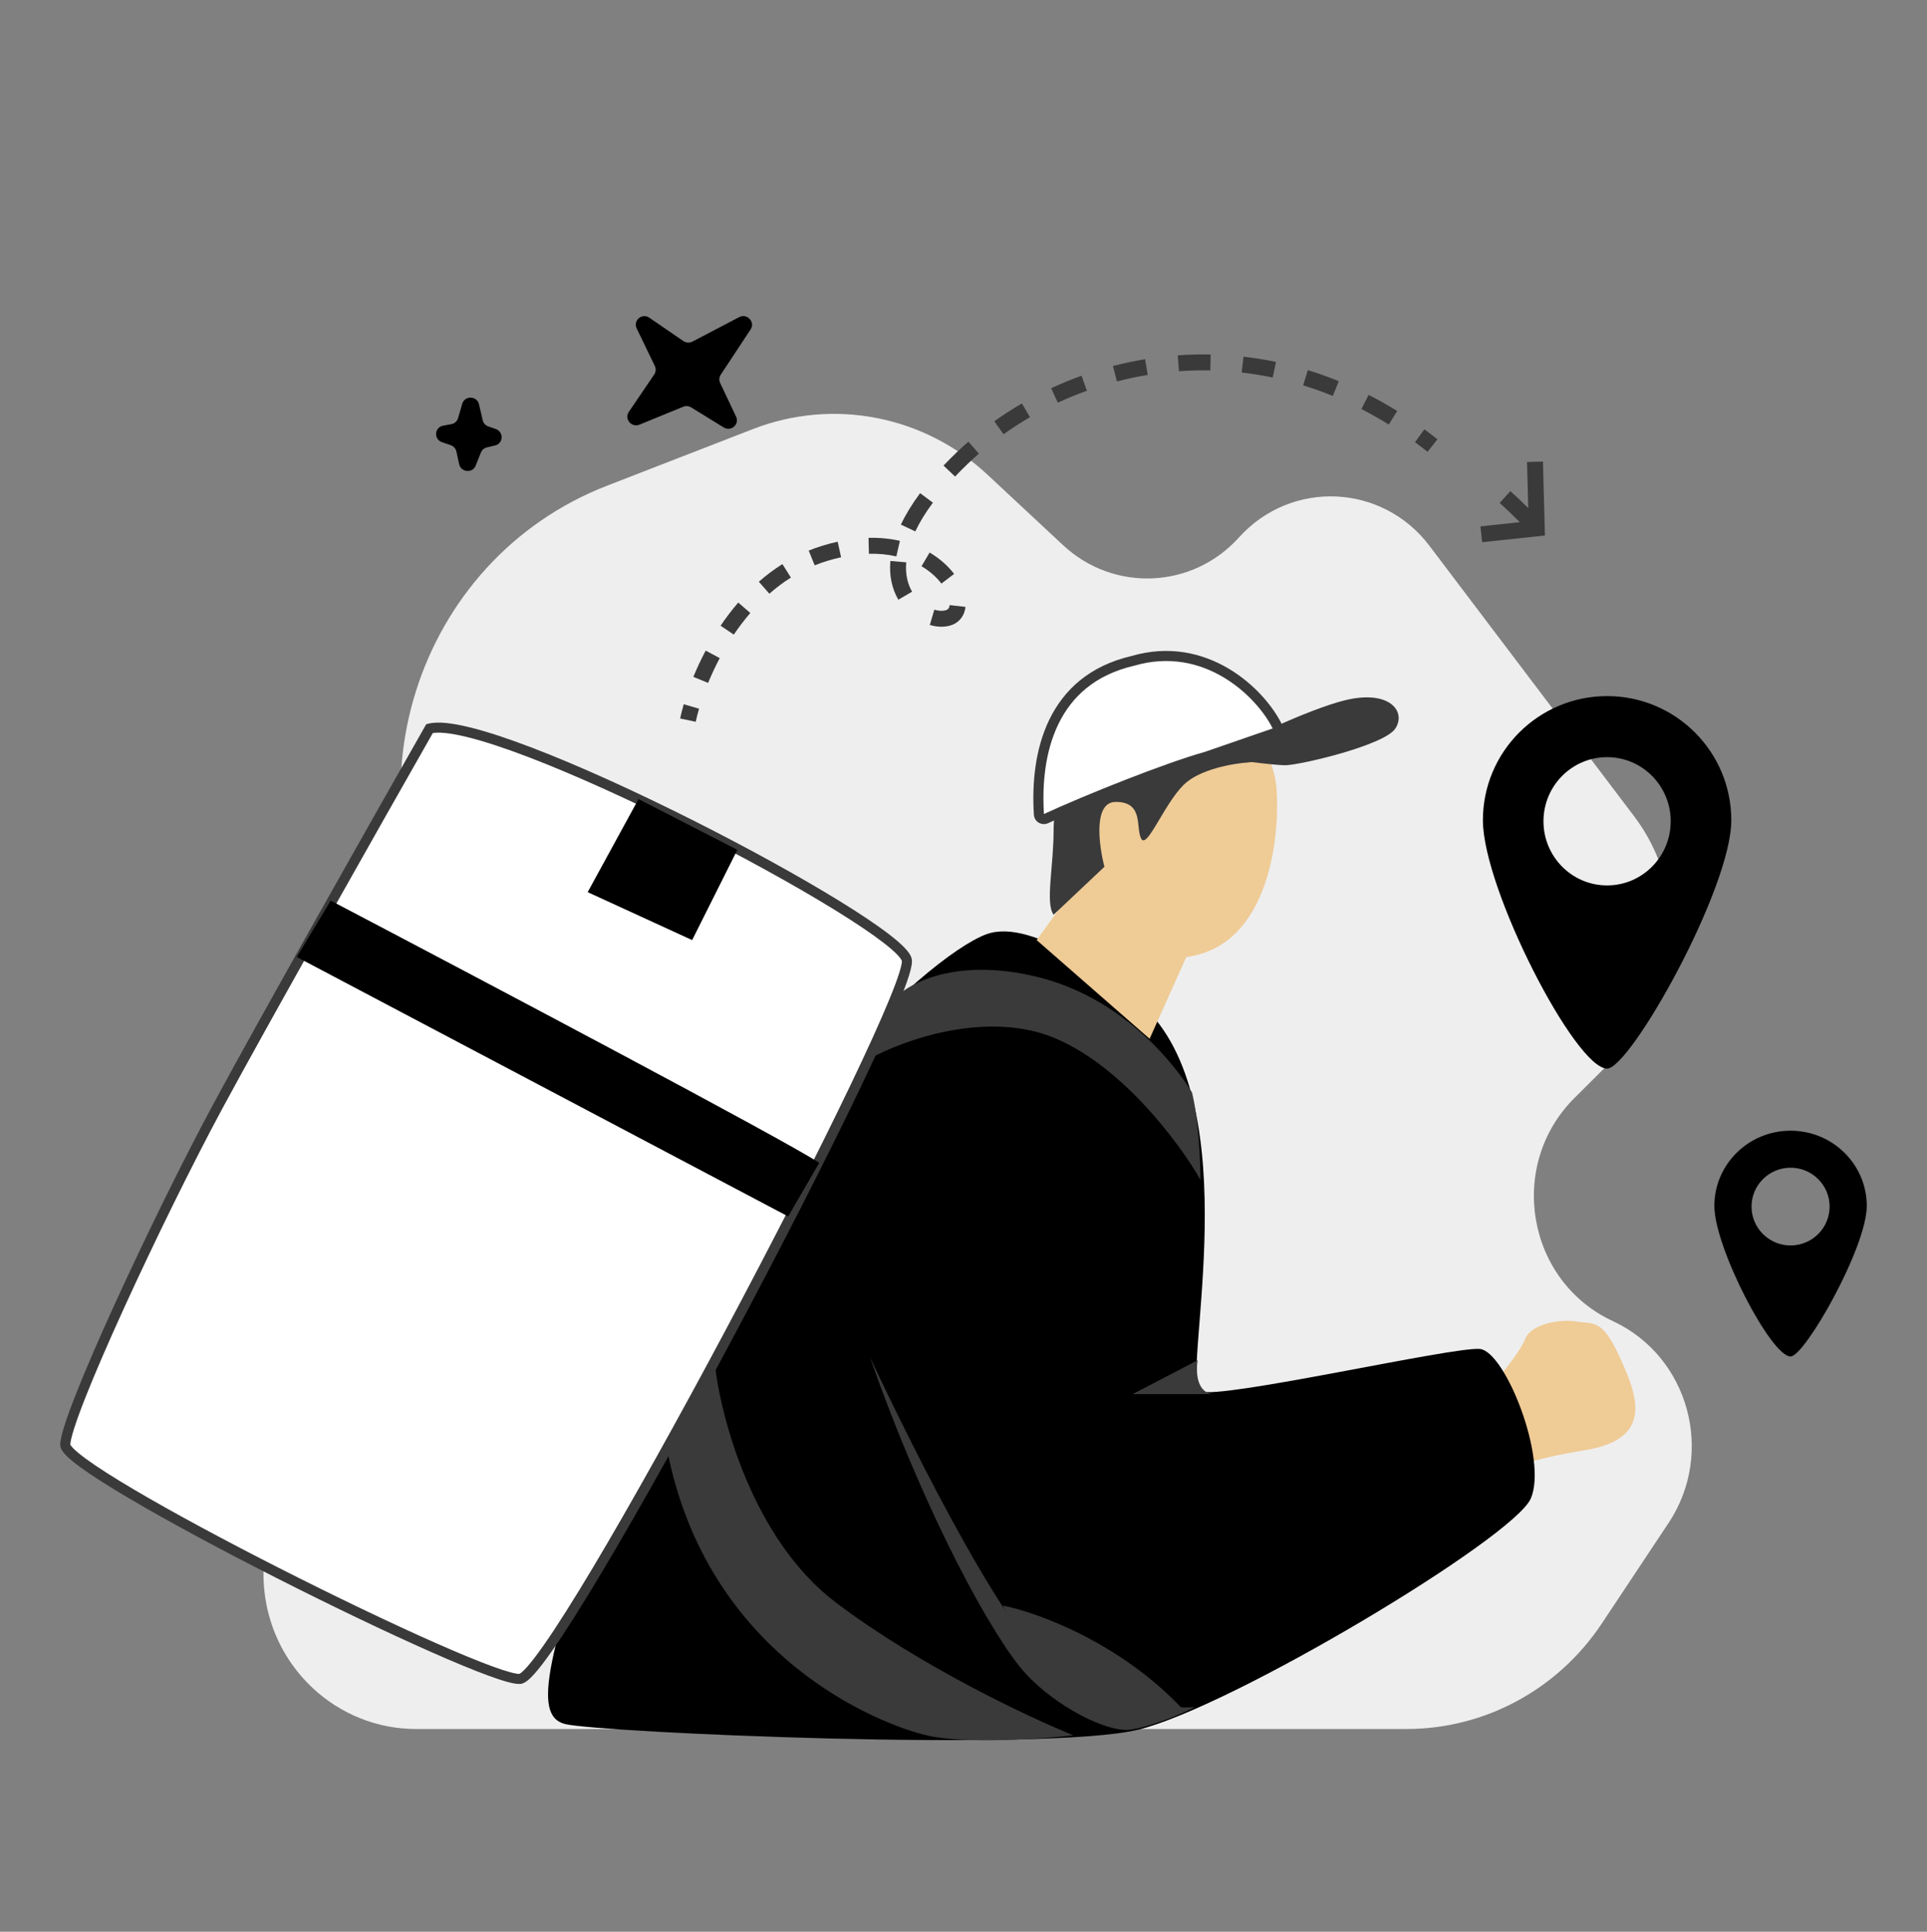 <svg width="374" height="375" viewBox="0 0 374 375" fill="none" xmlns="http://www.w3.org/2000/svg">
<rect x="0" y="0" width="374" height="375" fill="#808080" stroke="none"/>
<path d="M272.989 335.641H193.247H80.727C73.288 335.641 66.123 332.789 60.656 327.653C46.695 314.534 48.319 291.611 63.984 280.668L82.921 267.439C104.462 252.392 110.193 222.549 95.805 200.35L88.056 188.393C66.124 154.551 80.617 108.734 117.825 94.285L146.134 83.292C161.727 77.237 179.341 80.66 191.646 92.139L206.325 105.831C216.163 115.008 231.444 114.336 240.468 104.328C250.615 93.074 268.275 93.85 277.431 105.952L317.178 158.484C327.779 172.494 326.418 192.361 314.01 204.737L305.567 213.159C292.438 226.255 296.301 248.687 313.023 256.455C327.755 263.298 332.916 281.979 323.847 295.638L310.894 315.147C302.385 327.962 288.183 335.641 272.989 335.641Z" fill="#EEEEEE"/>
<path d="M296.045 259.865C295.163 262.085 292.369 265.601 291.082 267.081L292.185 285.956C292.736 285.215 296.597 283.291 307.626 281.515C321.413 279.294 317.553 270.412 314.244 263.195C310.935 255.979 309.28 257.089 305.972 256.534C302.663 255.979 297.148 257.089 296.045 259.865Z" fill="#EFCB96"/>
<path d="M191.335 181.399C200.542 177.895 217.094 190.887 224.219 197.821C241.757 219.171 229.151 268.438 232.987 270.08C236.824 271.723 282.313 261.322 287.245 261.869C292.178 262.417 300.399 283.218 297.11 290.882C293.822 298.546 239.016 331.391 220.93 335.771C202.844 340.15 116.25 336.318 109.674 334.676C103.097 333.033 106.385 320.99 118.991 283.766C139.817 221.36 179.826 185.778 191.335 181.399Z" fill="black"/>
<path d="M211.065 168.808L201.2 182.493L223.122 201.653L230.247 185.778C246.689 183.588 248.333 161.691 247.785 153.48C247.237 145.269 241.208 134.868 223.122 144.174C208.653 151.619 209.055 163.699 211.065 168.808Z" fill="#EFCB96"/>
<path d="M214.353 168.261L204.488 177.567C202.843 175.377 204.488 168.261 204.488 161.144C204.488 154.028 208.324 142.532 223.67 137.058C239.015 131.584 252.717 143.08 249.977 145.269C247.784 147.021 243.948 147.824 242.304 148.006C239.381 148.189 232.768 149.32 229.698 152.386C225.862 156.218 222.574 164.976 221.477 162.787C220.381 160.597 222.026 155.67 216.545 155.67C212.16 155.67 213.257 164.064 214.353 168.261Z" fill="#3A3A3A"/>
<path d="M249.429 148.553C247.237 148.553 239.016 147.459 235.179 146.911C240.843 143.992 253.923 137.715 260.938 135.963C269.707 133.773 272.996 138.152 270.803 141.437C268.611 144.721 252.169 148.553 249.429 148.553Z" fill="#3A3A3A"/>
<path d="M234.084 146.911C226.602 148.987 211.14 155.163 203.015 158.909C202.396 159.194 201.683 158.783 201.639 158.104C200.882 146.301 204.022 131.984 219.834 128.299C234.042 124.125 244.732 134.538 247.918 141.053C248.163 141.555 247.891 142.137 247.363 142.32L234.084 146.911Z" fill="white"/>
<path fill-rule="evenodd" clip-rule="evenodd" d="M238.512 129.828C243.524 132.823 247.123 137.199 248.798 140.624C249.325 141.702 248.714 142.888 247.684 143.244L234.375 147.845L234.346 147.853C226.938 149.909 211.53 156.06 203.425 159.797C202.202 160.361 200.751 159.553 200.662 158.166C200.278 152.174 200.874 145.456 203.641 139.732C206.428 133.97 211.392 129.27 219.584 127.353C226.983 125.188 233.479 126.821 238.512 129.828ZM237.506 131.507C232.852 128.726 226.908 127.24 220.11 129.237L220.083 129.245L220.056 129.251C212.452 131.024 207.949 135.32 205.405 140.583C202.842 145.882 202.245 152.213 202.615 158.017C210.751 154.266 226.228 148.081 233.792 145.977L247.002 141.41C245.475 138.328 242.151 134.282 237.506 131.507Z" fill="#3A3A3A"/>
<path d="M206.132 325.37C196.486 320.114 177.633 282.124 168.864 263.511C179.825 294.714 192.979 318.253 199.007 324.822C205.036 331.391 214.901 336.318 219.286 335.771C222.793 335.333 228.785 333.033 231.891 331.391C227.689 331.756 215.778 330.625 206.132 325.37Z" fill="#3A3A3A"/>
<path d="M229.699 331.939C217.422 318.801 201.2 312.962 194.623 311.684C196.45 315.516 201.967 324.165 209.421 328.107C216.874 332.048 226.045 332.304 229.699 331.939Z" fill="#3A3A3A"/>
<path d="M42.262 214.791C51.469 197.712 73.501 158.772 83.366 141.437C95.972 138.153 174.345 179.209 175.989 186.326C177.633 193.442 108.029 325.37 100.904 325.917C93.78 326.465 12.666 285.956 12.666 280.481C12.666 275.007 30.753 236.141 42.262 214.791Z" fill="white"/>
<path fill-rule="evenodd" clip-rule="evenodd" d="M175.521 183.934C176.194 184.631 176.774 185.376 176.943 186.106C177.042 186.536 176.988 187.05 176.901 187.526C176.808 188.038 176.646 188.652 176.43 189.35C175.996 190.747 175.317 192.56 174.433 194.715C172.662 199.03 170.041 204.789 166.836 211.484C160.422 224.878 151.647 242.066 142.599 259.044C133.552 276.022 124.227 292.802 116.714 305.377C112.959 311.662 109.648 316.912 107.045 320.616C105.746 322.464 104.607 323.95 103.667 324.992C103.198 325.511 102.758 325.944 102.354 326.259C101.987 326.546 101.508 326.852 100.979 326.892C100.347 326.941 99.465 326.768 98.482 326.501C97.458 326.222 96.192 325.802 94.729 325.264C91.801 324.188 88.027 322.62 83.715 320.713C75.089 316.898 64.266 311.706 53.67 306.329C43.076 300.953 32.694 295.383 24.953 290.809C21.086 288.524 17.858 286.476 15.588 284.817C14.456 283.99 13.534 283.24 12.886 282.59C12.562 282.266 12.283 281.943 12.078 281.626C11.885 281.329 11.688 280.932 11.688 280.481C11.688 279.625 12.021 278.281 12.533 276.667C13.059 275.009 13.82 272.935 14.762 270.551C16.646 265.782 19.274 259.726 22.257 253.184C28.224 240.099 35.633 225.025 41.4 214.328C50.614 197.236 72.652 158.286 82.515 140.954L82.719 140.595L83.119 140.491C84.068 140.244 85.244 140.222 86.56 140.349C87.889 140.477 89.427 140.764 91.131 141.182C94.54 142.017 98.684 143.395 103.275 145.152C112.462 148.666 123.524 153.727 134.228 159.108C144.933 164.488 155.304 170.199 163.11 175.016C167.01 177.423 170.289 179.618 172.653 181.446C173.833 182.358 174.807 183.195 175.521 183.934ZM83.999 142.304C84.596 142.21 85.384 142.2 86.372 142.295C87.576 142.411 89.016 142.677 90.665 143.081C93.961 143.889 98.021 145.236 102.575 146.978C111.68 150.46 122.678 155.492 133.348 160.855C144.017 166.217 154.336 171.9 162.081 176.68C165.956 179.071 169.169 181.225 171.455 182.992C172.599 183.877 173.491 184.649 174.112 185.292C174.773 185.976 174.998 186.385 175.035 186.545C175.033 186.535 175.043 186.578 175.036 186.701C175.031 186.817 175.012 186.973 174.975 187.175C174.901 187.58 174.764 188.111 174.56 188.77C174.151 190.088 173.496 191.839 172.621 193.974C170.872 198.238 168.269 203.958 165.069 210.64C158.672 224.001 149.909 241.163 140.871 258.125C131.832 275.088 122.523 291.837 115.033 304.375C111.286 310.646 108.003 315.848 105.442 319.492C104.16 321.317 103.074 322.728 102.213 323.683C101.78 324.162 101.426 324.502 101.148 324.718C100.92 324.896 100.812 324.937 100.801 324.944C100.801 324.944 100.801 324.944 100.801 324.944C100.529 324.956 99.95 324.873 98.996 324.614C98.049 324.356 96.842 323.957 95.406 323.429C92.534 322.373 88.803 320.824 84.508 318.924C75.921 315.127 65.131 309.952 54.557 304.586C43.982 299.219 33.641 293.67 25.95 289.126C22.102 286.851 18.937 284.841 16.744 283.239C15.644 282.435 14.816 281.754 14.273 281.21C14 280.937 13.824 280.722 13.721 280.564C13.677 280.496 13.656 280.452 13.646 280.43C13.661 279.9 13.895 278.848 14.399 277.258C14.907 275.66 15.649 273.633 16.583 271.269C18.45 266.544 21.062 260.522 24.039 253.995C29.992 240.94 37.382 225.906 43.124 215.255C52.258 198.312 74.03 159.826 83.999 142.304Z" fill="#3A3A3A"/>
<path d="M152.97 236.141L158.999 225.74C152.422 221.36 93.049 189.975 64.184 174.83L57.607 185.778L152.97 236.141Z" fill="black"/>
<path d="M114.058 173.187L123.923 155.123L143.105 164.976L134.336 182.494L114.058 173.187Z" fill="black"/>
<path d="M162.287 311.137C146.065 298.875 139.817 275.007 138.721 264.606L129.404 281.029C137.076 321.538 170.508 334.676 179.825 336.866C187.279 338.617 201.93 337.595 208.324 336.866C199.738 333.399 178.51 323.399 162.287 311.137Z" fill="#3A3A3A"/>
<path d="M205.036 201.653C191.883 195.96 175.441 201.836 168.864 205.485L172.7 195.084C174.893 191.252 184.977 185.669 201.2 189.61C217.422 193.552 227.507 205.85 231.343 212.054C232.658 217.309 232.987 225.557 232.987 229.024C229.151 222.273 218.19 207.346 205.036 201.653Z" fill="#3A3A3A"/>
<path d="M219.834 270.628H235.728C232.22 270.628 232.074 266.249 232.439 264.059L219.834 270.628Z" fill="#3A3A3A"/>
<path fill-rule="evenodd" clip-rule="evenodd" d="M311.91 207.444C316.395 207.444 336.016 172.546 336.016 159.233C336.016 145.92 325.223 135.128 311.91 135.128C298.597 135.128 287.805 145.92 287.805 159.233C287.805 172.546 305.744 207.444 311.91 207.444ZM311.911 171.879C318.73 171.879 324.257 166.306 324.257 159.431C324.257 152.556 318.73 146.983 311.911 146.983C305.092 146.983 299.564 152.556 299.564 159.431C299.564 166.306 305.092 171.879 311.911 171.879Z" fill="black"/>
<path fill-rule="evenodd" clip-rule="evenodd" d="M347.521 263.325C350.273 263.325 362.312 242.175 362.312 234.106C362.312 226.038 355.69 219.497 347.521 219.497C339.351 219.497 332.729 226.038 332.729 234.106C332.729 242.175 343.737 263.325 347.521 263.325ZM347.521 241.77C351.705 241.77 355.097 238.392 355.097 234.226C355.097 230.059 351.705 226.682 347.521 226.682C343.337 226.682 339.945 230.059 339.945 234.226C339.945 238.392 343.337 241.77 347.521 241.77Z" fill="black"/>
<path d="M143.471 61.561L134.38 66.319C133.826 66.608 133.153 66.566 132.634 66.21L126.03 61.68C124.609 60.705 122.822 62.207 123.567 63.75L127.092 71.053C127.349 71.586 127.305 72.211 126.975 72.697L122.044 79.959C121.117 81.324 122.562 83.067 124.099 82.438L132.607 78.957C133.106 78.753 133.677 78.801 134.14 79.086L140.461 82.979C141.885 83.856 143.57 82.378 142.859 80.875L139.773 74.351C139.526 73.827 139.567 73.216 139.884 72.737L145.679 63.956C146.627 62.52 145.003 60.759 143.471 61.561Z" fill="black"/>
<path d="M89.717 78.378L88.901 81.174C88.727 81.771 88.23 82.218 87.614 82.333L85.993 82.636C84.301 82.952 84.154 85.29 85.791 85.846L87.466 86.416C88.03 86.608 88.453 87.079 88.579 87.655L89.112 90.098C89.464 91.712 91.711 91.916 92.32 90.39L93.335 87.847C93.534 87.35 93.964 86.98 94.49 86.855L96.086 86.475C97.711 86.088 97.804 83.838 96.219 83.285L94.779 82.783C94.228 82.591 93.814 82.132 93.683 81.569L92.971 78.5C92.582 76.821 90.197 76.731 89.717 78.378Z" fill="black"/>
<path fill-rule="evenodd" clip-rule="evenodd" d="M234.906 71.906C232.855 71.864 230.821 71.918 228.809 72.063L228.587 68.978C230.693 68.826 232.822 68.77 234.97 68.814L234.906 71.906ZM222.751 72.781C220.73 73.115 218.739 73.539 216.783 74.048L216.004 71.055C218.049 70.523 220.132 70.079 222.247 69.729L222.751 72.781ZM247.012 73.287C244.997 72.865 242.989 72.543 240.99 72.315L241.341 69.242C243.433 69.481 245.536 69.818 247.645 70.26L247.012 73.287ZM210.953 75.851C209.024 76.544 207.139 77.32 205.307 78.171L204.003 75.367C205.92 74.476 207.89 73.665 209.907 72.94L210.953 75.851ZM258.674 76.861C256.758 76.08 254.839 75.397 252.921 74.809L253.828 71.852C255.834 72.467 257.84 73.181 259.841 73.996L258.674 76.861ZM199.896 80.993C198.121 82.023 196.41 83.127 194.769 84.297L192.974 81.778C194.693 80.553 196.485 79.397 198.342 78.318L199.896 80.993ZM269.543 82.413C267.778 81.319 266.003 80.318 264.222 79.406L265.631 76.653C267.487 77.603 269.336 78.646 271.173 79.784L269.543 82.413ZM189.984 88.067C189.215 88.736 188.466 89.421 187.739 90.121C186.894 90.934 186.103 91.73 185.363 92.51L183.12 90.38C183.894 89.565 184.718 88.736 185.595 87.892C186.359 87.156 187.146 86.436 187.954 85.733L189.984 88.067ZM277.064 87.704C276.252 87.062 275.437 86.441 274.62 85.842L276.448 83.347C277.297 83.969 278.142 84.613 278.983 85.279L277.064 87.704ZM181.061 97.579C179.567 99.591 178.45 101.452 177.642 103.16L174.846 101.836C175.754 99.92 176.981 97.886 178.578 95.735L181.061 97.579ZM173.967 108.007C172.381 107.645 170.606 107.453 168.642 107.5L168.567 104.408C170.779 104.355 172.811 104.57 174.657 104.992L173.967 108.007ZM163.244 108.178C162.38 108.367 161.489 108.6 160.57 108.879C159.73 109.134 158.914 109.424 158.121 109.746L156.957 106.881C157.836 106.524 158.74 106.202 159.671 105.92C160.665 105.618 161.635 105.364 162.58 105.157L163.244 108.178ZM153.501 112.121C152.012 113.058 150.62 114.111 149.32 115.253L147.279 112.929C148.693 111.687 150.216 110.534 151.854 109.503L153.501 112.121ZM182.716 113.286C181.811 112.098 180.525 110.91 178.852 109.922L180.425 107.259C182.431 108.444 184.022 109.896 185.177 111.411L182.716 113.286ZM175.886 109.162C175.68 111.541 176.191 113.428 177.025 114.86L174.352 116.416C173.183 114.409 172.546 111.881 172.805 108.895L175.886 109.162ZM145.625 118.993C144.458 120.344 143.391 121.758 142.421 123.197L139.856 121.469C140.889 119.936 142.03 118.424 143.284 116.971L145.625 118.993ZM183.701 118.411C184.016 118.287 184.251 118.043 184.317 117.463L187.39 117.814C187.218 119.318 186.398 120.677 184.827 121.291C183.495 121.812 181.929 121.754 180.462 121.32L181.339 118.354C182.359 118.656 183.188 118.612 183.701 118.411ZM139.692 127.753C138.82 129.394 138.069 131.018 137.431 132.57L134.57 131.396C135.244 129.755 136.038 128.039 136.96 126.302L139.692 127.753ZM135.673 137.574C135.405 138.499 135.192 139.353 135.03 140.117L132.004 139.475C132.183 138.631 132.416 137.704 132.703 136.713L135.673 137.574Z" fill="#3A3A3A"/>
<path fill-rule="evenodd" clip-rule="evenodd" d="M299.461 89.603L299.844 103.954L287.661 105.257L287.332 102.182L294.967 101.365C293.678 100.06 292.377 98.818 291.065 97.636L293.136 95.338C294.302 96.39 295.46 97.486 296.608 98.629L296.369 89.685L299.461 89.603Z" fill="#3A3A3A"/>
</svg>
